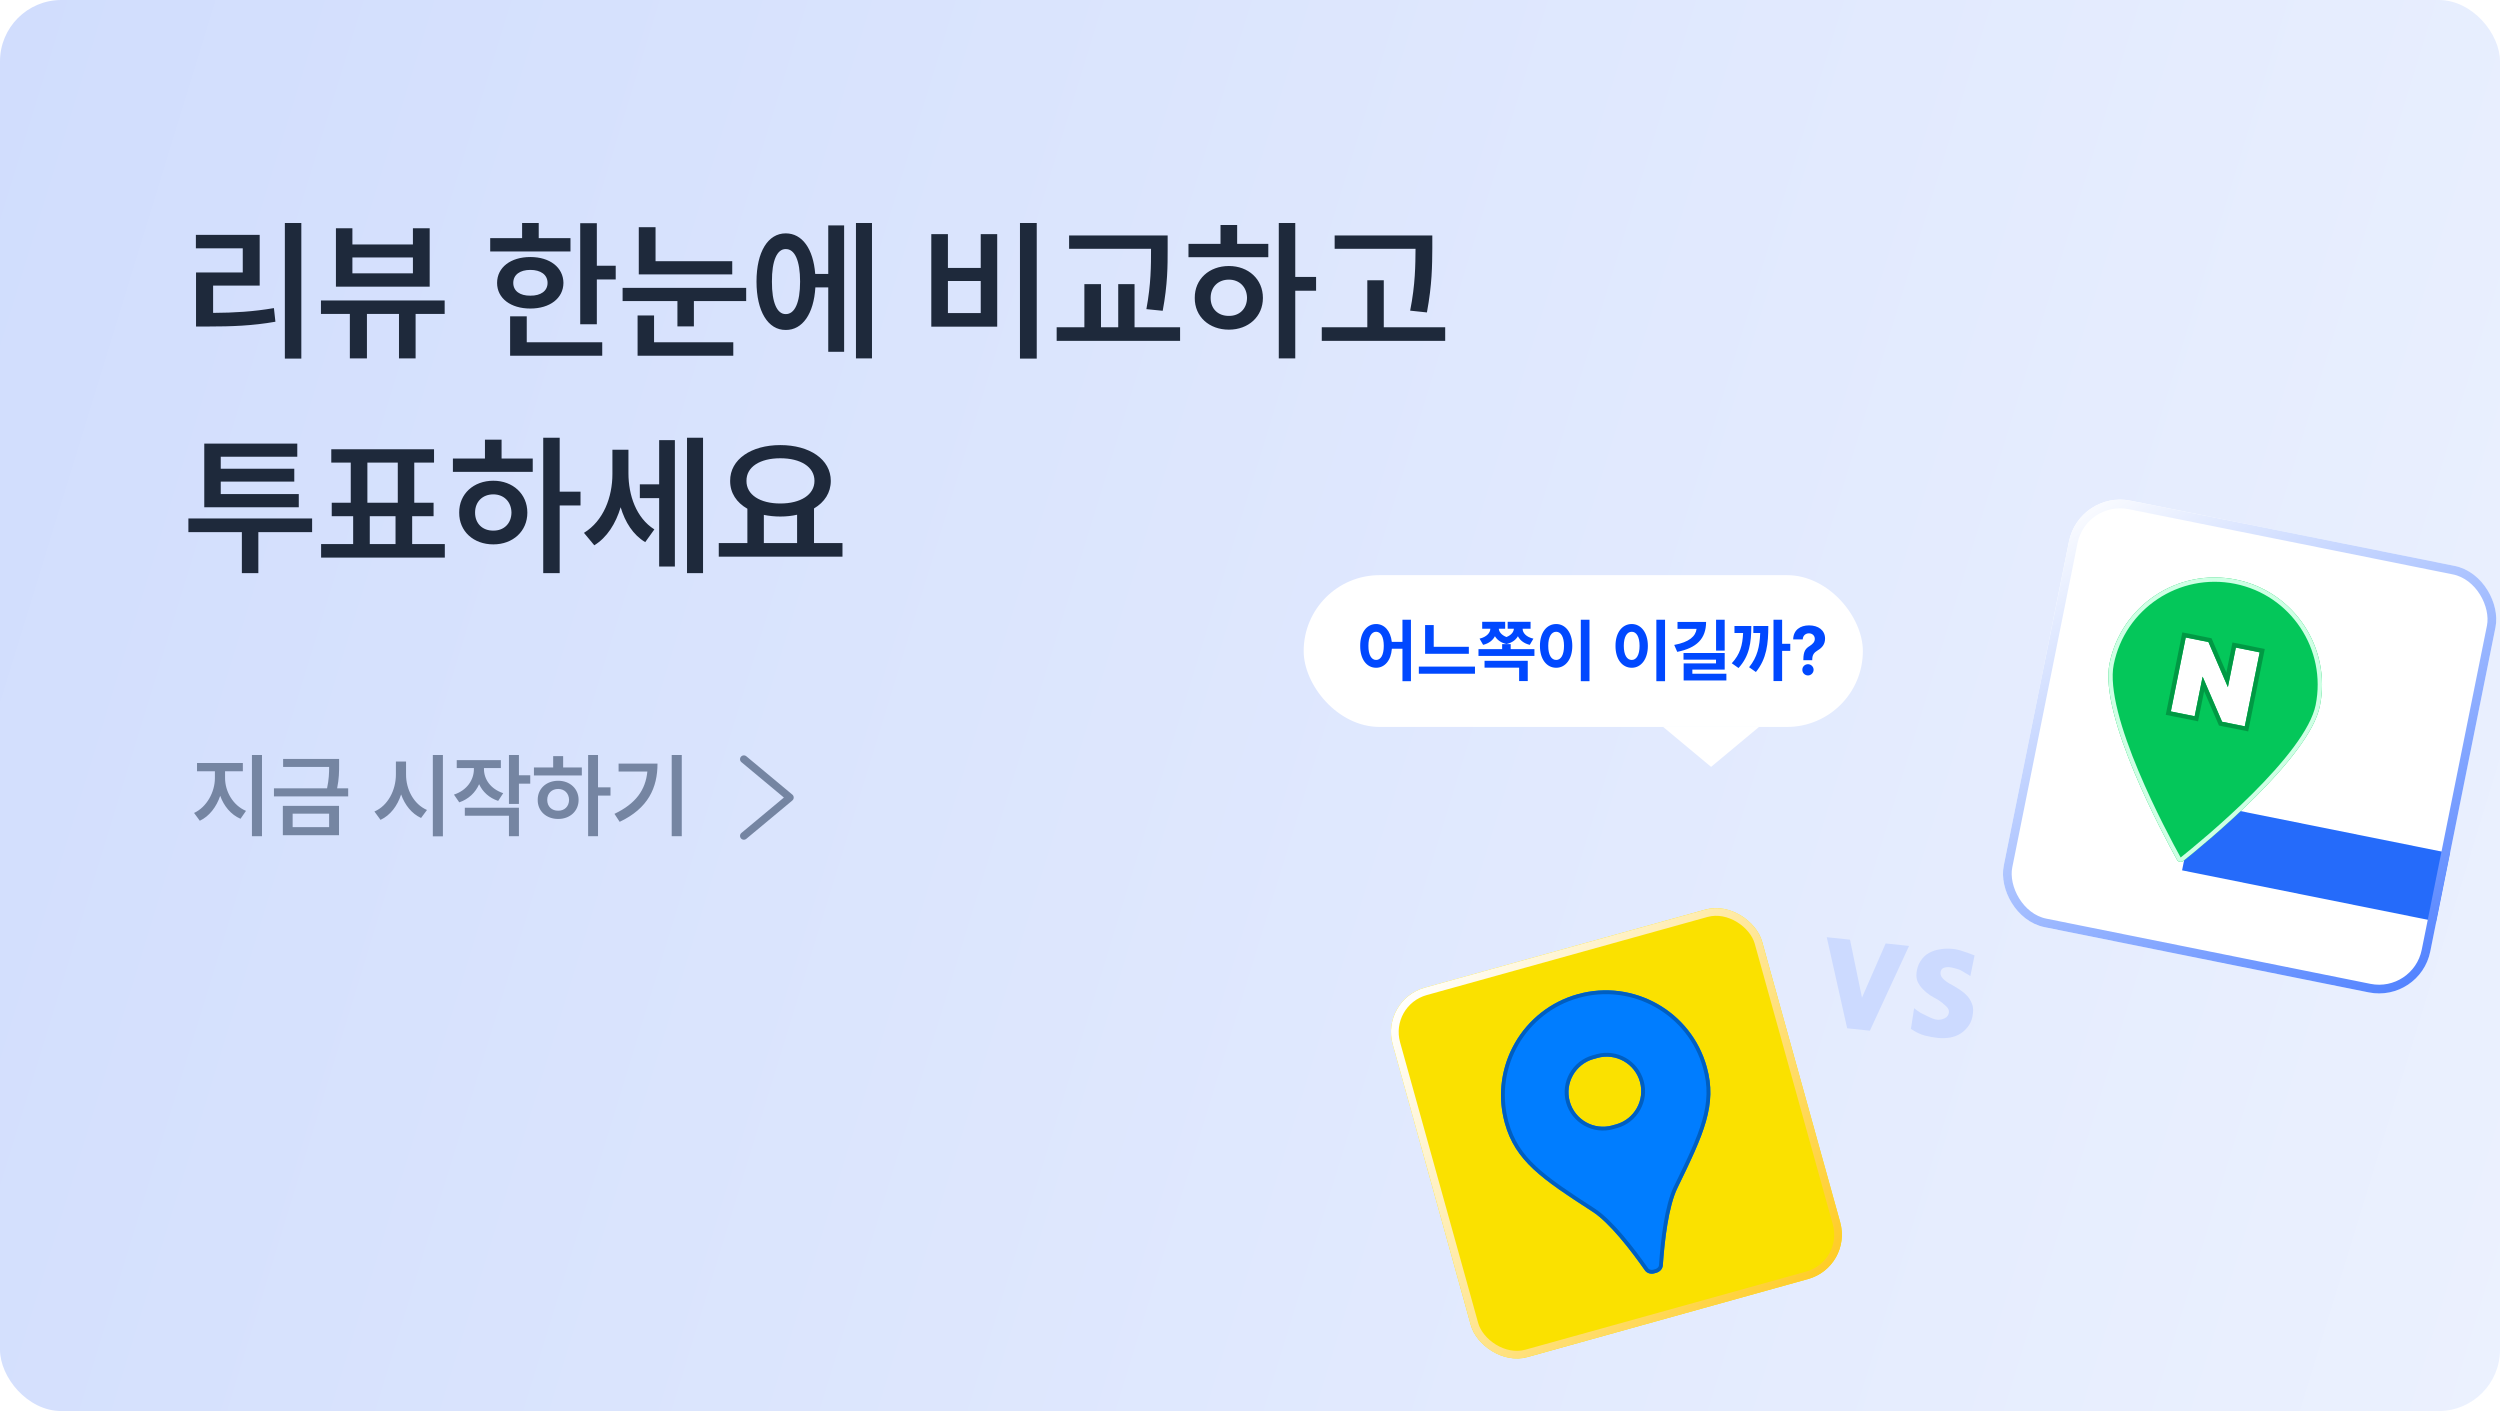<svg width="326" height="184" viewBox="0 0 326 184" fill="none" xmlns="http://www.w3.org/2000/svg">
<g clip-path="url(#clip0_2135_34793)">
<rect x="-136" width="600" height="184" fill="url(#paint0_linear_2135_34793)"/>
<path d="M39.293 29.082V46.758H37.145V29.082H39.293ZM33.863 30.625V37.246H27.789V40.801C30.572 40.781 32.975 40.645 35.719 40.176L35.914 41.953C32.906 42.48 30.27 42.578 27.105 42.578H25.562V35.527H31.656V32.383H25.543V30.625H33.863ZM57.984 39.18V40.938H54.195V46.738H52.027V40.938H47.848V46.738H45.621V40.938H41.852V39.18H57.984ZM45.953 29.766V31.875H53.844V29.766H56.031V37.383H43.805V29.766H45.953ZM45.953 35.645H53.844V33.574H45.953V35.645ZM77.828 29.102V34.648H80.289V36.445H77.828V42.285H75.66V29.102H77.828ZM74.391 31.055V32.793H63.922V31.055H68.082V29.082H70.25V31.055H74.391ZM69.156 33.516C71.695 33.516 73.453 34.863 73.473 36.895C73.453 38.906 71.695 40.234 69.156 40.234C66.598 40.234 64.82 38.906 64.82 36.895C64.82 34.863 66.598 33.516 69.156 33.516ZM69.156 35.195C67.809 35.195 66.93 35.82 66.93 36.895C66.93 37.949 67.809 38.574 69.156 38.555C70.504 38.574 71.402 37.949 71.402 36.895C71.402 35.82 70.504 35.195 69.156 35.195ZM78.531 44.629V46.387H66.519V41.25H68.688V44.629H78.531ZM95.484 34.062V35.781H83.297V29.629H85.484V34.062H95.484ZM97.301 37.539V39.258H90.484V42.559H88.336V39.258H81.188V37.539H97.301ZM95.621 44.629V46.387H83.141V41.133H85.289V44.629H95.621ZM113.707 29.082V46.738H111.617V29.082H113.707ZM110.074 29.395V45.879H108.004V37.48H106.324C106.119 40.918 104.645 43.047 102.457 43.027C100.152 43.047 98.648 40.605 98.648 36.719C98.648 32.832 100.152 30.43 102.457 30.43C104.596 30.43 106.051 32.422 106.305 35.723H108.004V29.395H110.074ZM102.457 32.48C101.344 32.461 100.641 33.965 100.66 36.719C100.641 39.473 101.344 40.977 102.457 40.957C103.629 40.977 104.332 39.473 104.332 36.719C104.332 33.965 103.629 32.461 102.457 32.48ZM135.191 29.082V46.758H133.004V29.082H135.191ZM123.609 30.527V34.941H127.887V30.527H130.035V42.598H121.441V30.527H123.609ZM123.609 40.82H127.887V36.641H123.609V40.82ZM152.262 30.703V32.5C152.262 34.688 152.262 37.07 151.617 40.527L149.488 40.312C150.094 37.051 150.094 34.629 150.094 32.5V32.441H139.41V30.703H152.262ZM153.883 42.676V44.453H137.789V42.676H141.402V37.051H143.57V42.676H145.816V37.051H147.945V42.676H153.883ZM168.902 29.082V36.113H171.617V37.91H168.902V46.738H166.754V29.082H168.902ZM165.387 31.797V33.535H154.977V31.797H159.156V29.336H161.324V31.797H165.387ZM160.25 34.688C162.789 34.688 164.684 36.406 164.684 38.848C164.684 41.289 162.789 42.988 160.25 42.988C157.672 42.988 155.777 41.289 155.797 38.848C155.777 36.406 157.672 34.688 160.25 34.688ZM160.25 36.465C158.863 36.465 157.867 37.402 157.867 38.848C157.867 40.293 158.863 41.211 160.25 41.191C161.598 41.211 162.594 40.293 162.613 38.848C162.594 37.402 161.598 36.465 160.25 36.465ZM186.773 30.703V32.402C186.754 34.59 186.754 37.051 186.07 40.742L183.883 40.508C184.566 37.07 184.566 34.56 184.586 32.441H174.039V30.703H186.773ZM188.453 42.676V44.453H172.359V42.676H178.297V36.543H180.445V42.676H188.453ZM40.699 67.609V69.387H33.688V74.738H31.539V69.387H24.566V67.609H40.699ZM38.961 64.426V66.144H26.637V57.844H38.766V59.562H28.785V61.125H38.375V62.805H28.785V64.426H38.961ZM58.004 70.949V72.707H41.871V70.949H46.051V67.316H43.258V65.559H45.738V60.324H43.199V58.586H56.598V60.324H54.02V65.559H56.539V67.316H53.746V70.949H58.004ZM47.906 65.559H51.871V60.324H47.906V65.559ZM48.219 70.949H51.578V67.316H48.219V70.949ZM72.984 57.082V64.113H75.699V65.91H72.984V74.738H70.836V57.082H72.984ZM69.469 59.797V61.535H59.059V59.797H63.238V57.336H65.406V59.797H69.469ZM64.332 62.688C66.871 62.688 68.766 64.406 68.766 66.848C68.766 69.289 66.871 70.988 64.332 70.988C61.754 70.988 59.859 69.289 59.879 66.848C59.859 64.406 61.754 62.688 64.332 62.688ZM64.332 64.465C62.945 64.465 61.949 65.402 61.949 66.848C61.949 68.293 62.945 69.211 64.332 69.191C65.68 69.211 66.676 68.293 66.695 66.848C66.676 65.402 65.68 64.465 64.332 64.465ZM81.949 61.711C81.949 64.562 82.945 67.531 85.328 69.035L84.137 70.695C82.545 69.738 81.51 68.088 80.934 66.144C80.289 68.283 79.156 70.09 77.496 71.106L76.148 69.484C78.707 67.922 79.859 64.816 79.859 61.809V58.645H81.949V61.711ZM91.676 57.082V74.738H89.586V57.082H91.676ZM88.004 57.395V73.879H85.953V64.953H83.434V63.156H85.953V57.395H88.004ZM109.859 70.812V72.59H93.727V70.812H97.457V66.34C96.051 65.539 95.201 64.279 95.211 62.707C95.191 59.895 97.965 58.039 101.754 58.039C105.562 58.039 108.336 59.895 108.336 62.707C108.336 64.25 107.516 65.49 106.148 66.301V70.812H109.859ZM101.754 59.758C99.117 59.758 97.32 60.871 97.34 62.707C97.32 64.523 99.117 65.656 101.754 65.656C104.391 65.656 106.207 64.523 106.207 62.707C106.207 60.871 104.391 59.758 101.754 59.758ZM99.606 70.812H103.941V67.121C103.268 67.277 102.535 67.356 101.754 67.356C100.992 67.356 100.27 67.277 99.606 67.141V70.812Z" fill="#1E293B"/>
<path d="M249.601 131.473C249.896 131.708 250.188 131.914 250.476 132.091C250.779 132.254 251.063 132.393 251.328 132.509C251.868 132.785 252.289 132.939 252.592 132.971C252.924 133.006 253.251 132.946 253.573 132.79C253.911 132.636 254.099 132.372 254.139 131.997C254.169 131.709 254.031 131.431 253.723 131.166C253.432 130.887 253.103 130.626 252.735 130.383C252.389 130.2 252.032 129.995 251.662 129.766C251.309 129.525 250.994 129.258 250.719 128.966C250.456 128.691 250.241 128.383 250.073 128.045C249.92 127.693 249.867 127.301 249.913 126.868C249.974 126.292 250.144 125.785 250.424 125.347C250.705 124.896 251.047 124.553 251.451 124.319C251.887 124.059 252.38 123.885 252.928 123.797C253.479 123.695 254.042 123.674 254.619 123.735C255.095 123.786 255.558 123.893 256.007 124.057C256.472 124.208 256.964 124.384 257.482 124.585L256.934 127.283C256.799 127.182 256.601 127.059 256.339 126.914C256.093 126.757 255.867 126.624 255.659 126.514C255.507 126.44 255.289 126.366 255.005 126.292C254.723 126.204 254.444 126.145 254.17 126.116C253.895 126.101 253.643 126.14 253.414 126.233C253.2 126.327 253.078 126.518 253.047 126.806C253.026 127.008 253.071 127.203 253.183 127.389C253.296 127.562 253.433 127.708 253.596 127.827C253.769 127.977 253.945 128.105 254.124 128.211C254.304 128.303 254.455 128.385 254.579 128.456C254.923 128.653 255.265 128.864 255.606 129.09C255.946 129.315 256.254 129.574 256.53 129.866C256.789 130.17 256.988 130.497 257.126 130.848C257.28 131.185 257.329 131.613 257.274 132.132C257.207 132.767 257.027 133.294 256.735 133.716C256.442 134.137 256.1 134.48 255.707 134.744C255.284 135.02 254.813 135.204 254.293 135.295C253.773 135.385 253.231 135.401 252.669 135.342C252.15 135.287 251.585 135.183 250.974 135.031C250.379 134.866 249.782 134.577 249.185 134.163L249.601 131.473Z" fill="#CCDAFF"/>
<path d="M243.833 134.402L240.869 134.088L238.211 122.213L241.239 122.533L242.802 130.093L245.89 123.026L248.94 123.348L243.833 134.402Z" fill="#CCDAFF"/>
<g filter="url(#filter0_ddiii_2135_34793)">
<g clip-path="url(#clip1_2135_34793)">
<rect x="175" y="125.4" width="50" height="50" rx="6" transform="rotate(-15.545 175 125.4)" fill="#FAE100"/>
<g filter="url(#filter1_di_2135_34793)">
<path fill-rule="evenodd" clip-rule="evenodd" d="M200.737 124.642C208.009 122.619 215.544 126.875 217.566 134.146C218.929 139.044 217.208 142.809 213.736 149.916C212.571 152.3 212.057 156.757 211.832 160C211.794 160.54 211.35 160.906 210.853 161.008C210.374 161.177 209.805 161.094 209.494 160.651C207.626 157.99 204.885 154.438 202.656 152.998C196.013 148.705 192.595 146.369 191.233 141.471C189.21 134.2 193.465 126.665 200.737 124.642ZM203.309 132.954C203.228 132.976 203.148 133.001 203.07 133.027C202.989 133.045 202.908 133.065 202.827 133.088C200.432 133.754 199.031 136.235 199.697 138.629C200.363 141.023 202.844 142.425 205.239 141.758C205.32 141.736 205.399 141.711 205.478 141.685C205.559 141.667 205.64 141.647 205.72 141.624C208.115 140.958 209.516 138.478 208.85 136.083C208.184 133.689 205.703 132.288 203.309 132.954Z" fill="#007DFF"/>
<path d="M200.804 124.883C207.943 122.897 215.34 127.075 217.325 134.214C218.658 139.004 216.992 142.681 213.511 149.806C212.912 151.032 212.488 152.772 212.185 154.595C211.881 156.423 211.696 158.357 211.582 159.983C211.555 160.377 211.226 160.676 210.802 160.763L210.786 160.767L210.769 160.772C210.361 160.916 209.926 160.83 209.699 160.506C208.762 159.172 207.604 157.613 206.4 156.204C205.199 154.799 203.937 153.528 202.792 152.788C196.131 148.484 192.806 146.195 191.474 141.405L191.385 141.07C189.619 134.036 193.777 126.838 200.804 124.883ZM203.242 132.712C203.161 132.735 203.081 132.76 203.003 132.786C202.922 132.804 202.841 132.824 202.76 132.846C200.233 133.549 198.754 136.168 199.457 138.696C200.16 141.223 202.779 142.702 205.306 141.999C205.387 141.976 205.467 141.952 205.545 141.925C205.625 141.907 205.706 141.888 205.788 141.865C208.315 141.162 209.794 138.543 209.091 136.016C208.388 133.489 205.769 132.01 203.242 132.712Z" stroke="#005EC0" stroke-width="0.5"/>
</g>
</g>
<rect x="175.616" y="125.748" width="49" height="49" rx="5.5" transform="rotate(-15.545 175.616 125.748)" stroke="url(#paint1_linear_2135_34793)"/>
</g>
<g filter="url(#filter2_ddii_2135_34793)">
<g clip-path="url(#clip2_2135_34793)">
<rect x="263.191" y="56" width="56.733" height="56.733" rx="6.808" transform="rotate(11.376 263.191 56)" fill="white"/>
<g filter="url(#filter3_d_2135_34793)">
<rect x="278.391" y="95.516" width="34.229" height="9.077" transform="rotate(11.376 278.391 95.516)" fill="#256BFA"/>
</g>
<g filter="url(#filter4_di_2135_34793)">
<path d="M294.573 84.111C293.206 90.904 279.558 102.09 276.75 104.331C276.481 104.546 276.1 104.47 275.932 104.169C274.182 101.017 265.767 85.386 267.134 78.59C268.659 71.013 276.037 66.107 283.614 67.631C291.191 69.156 296.097 76.534 294.573 84.111Z" fill="#04C75A"/>
<path d="M283.558 67.909C290.981 69.402 295.788 76.631 294.294 84.055C293.965 85.69 292.887 87.622 291.378 89.652C289.874 91.675 287.963 93.77 286.002 95.728C282.079 99.642 277.974 102.992 276.573 104.11C276.441 104.215 276.262 104.18 276.18 104.031C275.307 102.459 272.771 97.774 270.626 92.637C269.553 90.068 268.581 87.393 267.961 84.942C267.34 82.482 267.083 80.281 267.412 78.646C268.905 71.223 276.135 66.415 283.558 67.909Z" stroke="#CEFFE4" stroke-width="0.567"/>
</g>
<g filter="url(#filter5_d_2135_34793)">
<path d="M282.575 81.662L280.039 75.784L277.076 75.188L275.137 84.828L278.24 85.453L279.278 80.292L281.815 86.172L284.777 86.768L286.717 77.127L283.613 76.503L282.575 81.662Z" fill="white"/>
<path d="M278.462 85.786L279.377 81.239L281.554 86.284L281.613 86.42L284.999 87.101L287.051 76.905L283.391 76.169L282.476 80.716L280.299 75.671L280.241 75.535L276.855 74.854L274.803 85.05L278.462 85.786Z" stroke="#019944" stroke-width="0.567"/>
</g>
</g>
<rect x="263.636" y="56.668" width="55.598" height="55.598" rx="6.241" transform="rotate(11.376 263.636 56.668)" stroke="url(#paint2_linear_2135_34793)" stroke-width="1.135"/>
</g>
<path d="M29.348 101.461C29.348 103.195 30.367 105.023 32.078 105.738L31.363 106.77C30.109 106.23 29.195 105.117 28.715 103.77C28.223 105.223 27.297 106.441 26.055 107.027L25.305 106.008C26.98 105.234 28.023 103.266 28.023 101.461V100.57H25.691V99.492H31.668V100.57H29.348V101.461ZM34.164 98.449V109.043H32.852V98.449H34.164ZM44.219 98.965V99.785C44.219 100.605 44.219 101.543 43.961 102.797H45.402V103.852H35.723V102.797H42.648C42.895 101.654 42.918 100.781 42.918 100.008H36.918V98.965H44.219ZM44.207 105.082V108.914H36.883V105.082H44.207ZM38.16 106.102V107.859H42.918V106.102H38.16ZM52.949 100.992C52.938 102.938 53.957 104.883 55.68 105.621L54.906 106.664C53.688 106.102 52.791 104.977 52.305 103.594C51.818 105.088 50.91 106.307 49.621 106.91L48.824 105.82C50.594 105.059 51.625 103.031 51.625 100.992V99.305H52.949V100.992ZM57.754 98.449V109.055H56.441V98.449H57.754ZM63.109 100.289C63.109 101.59 63.953 102.879 65.617 103.43L64.961 104.438C63.777 104.045 62.934 103.248 62.477 102.258C62.002 103.342 61.123 104.203 59.887 104.625L59.195 103.617C60.906 103.055 61.797 101.684 61.797 100.289V100.16H59.559V99.117H65.312V100.16H63.109V100.289ZM67.668 98.449V101.098H69.144V102.188H67.668V104.836H66.367V98.449H67.668ZM67.668 105.328V109.043H66.367V106.371H60.613V105.328H67.668ZM77.981 98.449V102.668H79.609V103.746H77.981V109.043H76.691V98.449H77.981ZM75.871 100.078V101.121H69.625V100.078H72.133V98.602H73.434V100.078H75.871ZM72.789 101.812C74.312 101.812 75.449 102.844 75.449 104.309C75.449 105.773 74.312 106.793 72.789 106.793C71.242 106.793 70.106 105.773 70.117 104.309C70.106 102.844 71.242 101.812 72.789 101.812ZM72.789 102.879C71.957 102.879 71.359 103.441 71.359 104.309C71.359 105.176 71.957 105.727 72.789 105.715C73.598 105.727 74.195 105.176 74.207 104.309C74.195 103.441 73.598 102.879 72.789 102.879ZM88.902 98.449V109.043H87.59V98.449H88.902ZM85.738 99.574C85.738 102.727 84.519 105.41 80.805 107.168L80.125 106.125C82.897 104.807 84.186 103.014 84.414 100.605H80.664V99.574H85.738Z" fill="#7585A2"/>
<path d="M97 109L103 104L97 99" stroke="#7585A2" stroke-linecap="round" stroke-linejoin="round"/>
<g clip-path="url(#clip3_2135_34793)">
<rect x="170" y="75" width="72.917" height="19.792" rx="9.896" fill="white"/>
<path d="M223.125 100L229.375 94.792H216.875L223.125 100Z" fill="white"/>
<path d="M179.443 81.373C180.524 81.373 181.329 82.265 181.491 83.702H182.88V80.811H183.987V88.826H182.88V84.599H181.5C181.381 86.137 180.56 87.077 179.443 87.077C178.23 87.077 177.36 85.978 177.369 84.221C177.36 82.481 178.23 81.373 179.443 81.373ZM179.443 82.384C178.846 82.384 178.433 83.034 178.441 84.221C178.433 85.416 178.846 86.058 179.443 86.058C180.05 86.058 180.445 85.416 180.445 84.221C180.445 83.034 180.05 82.384 179.443 82.384ZM191.537 84.344V85.258H185.833V81.505H186.958V84.344H191.537ZM192.337 86.928V87.859H185.016V86.928H192.337ZM198.551 81.988C198.542 82.507 198.999 83.069 199.957 83.28L199.482 84.089C198.709 83.904 198.204 83.487 197.936 82.964C197.667 83.43 197.188 83.816 196.441 83.983C195.699 83.808 195.211 83.421 194.938 82.964C194.67 83.482 194.169 83.9 193.4 84.089L192.935 83.28C193.875 83.061 194.341 82.489 194.341 81.988H193.277V81.083H196.274V81.988H195.448C195.457 82.379 195.795 82.819 196.441 83.069C197.074 82.823 197.399 82.384 197.408 81.988H196.6V81.083H199.588V81.988H198.551ZM200.089 84.643V85.53H192.794V84.643H195.879V83.992H196.995V84.643H200.089ZM199.219 86.172V88.809H198.094V87.068H193.585V86.172H199.219ZM207.27 80.811V88.826H206.136V80.811H207.27ZM202.928 81.373C204.132 81.373 205.028 82.481 205.028 84.221C205.028 85.978 204.132 87.077 202.928 87.077C201.697 87.077 200.801 85.978 200.81 84.221C200.801 82.481 201.697 81.373 202.928 81.373ZM202.928 82.384C202.304 82.384 201.891 83.034 201.891 84.221C201.891 85.416 202.304 86.058 202.928 86.058C203.534 86.058 203.947 85.416 203.947 84.221C203.947 83.034 203.534 82.384 202.928 82.384ZM217.122 80.811V88.826H215.988V80.811H217.122ZM212.78 81.373C213.984 81.373 214.881 82.481 214.881 84.221C214.881 85.978 213.984 87.077 212.78 87.077C211.55 87.077 210.653 85.978 210.662 84.221C210.653 82.481 211.55 81.373 212.78 81.373ZM212.78 82.384C212.156 82.384 211.743 83.034 211.743 84.221C211.743 85.416 212.156 86.058 212.78 86.058C213.387 86.058 213.8 85.416 213.8 84.221C213.8 83.034 213.387 82.384 212.78 82.384ZM224.9 80.811V84.836H223.775V80.811H224.9ZM222.475 81.101C222.466 83.298 221.244 84.493 218.713 85.003L218.317 84.098C220.291 83.733 221.112 82.968 221.235 82.006H218.748V81.101H222.475ZM224.9 85.152V87.314H220.682V87.859H225.12V88.73H219.548V86.506H223.767V86.022H219.53V85.152H224.9ZM232.389 80.811V83.948H233.452V84.871H232.389V88.809H231.264V80.811H232.389ZM228.372 81.628C228.363 83.825 228.135 85.539 226.702 87.112L225.823 86.488C226.913 85.311 227.229 84.137 227.3 82.542H226.175V81.628H228.372ZM230.587 81.628C230.587 83.913 230.385 85.891 228.97 87.631L228.082 87.007C229.167 85.671 229.462 84.3 229.532 82.542H228.636V81.628H230.587ZM235.157 85.996C235.166 84.906 235.456 84.564 235.983 84.238C236.361 83.992 236.651 83.72 236.651 83.315C236.651 82.876 236.309 82.586 235.887 82.586C235.474 82.586 235.096 82.858 235.078 83.377H233.83C233.856 82.138 234.771 81.549 235.896 81.549C237.117 81.549 237.987 82.19 237.987 83.272C237.987 83.992 237.618 84.458 237.038 84.801C236.546 85.1 236.326 85.381 236.317 85.996V86.093H235.157V85.996ZM235.764 88.079C235.351 88.079 235.017 87.745 235.025 87.341C235.017 86.936 235.351 86.611 235.764 86.611C236.15 86.611 236.493 86.936 236.493 87.341C236.493 87.745 236.15 88.079 235.764 88.079Z" fill="#0048FF"/>
</g>
</g>
<defs>
<filter id="filter0_ddiii_2135_34793" x="174" y="110" width="70.57" height="71.572" filterUnits="userSpaceOnUse" color-interpolation-filters="sRGB">
<feFlood flood-opacity="0" result="BackgroundImageFix"/>
<feColorMatrix in="SourceAlpha" type="matrix" values="0 0 0 0 0 0 0 0 0 0 0 0 0 0 0 0 0 0 127 0" result="hardAlpha"/>
<feOffset dx="4" dy="4"/>
<feGaussianBlur stdDeviation="2"/>
<feComposite in2="hardAlpha" operator="out"/>
<feColorMatrix type="matrix" values="0 0 0 0 0 0 0 0 0 0 0 0 0 0 0 0 0 0 0.25 0"/>
<feBlend mode="normal" in2="BackgroundImageFix" result="effect1_dropShadow_2135_34793"/>
<feColorMatrix in="SourceAlpha" type="matrix" values="0 0 0 0 0 0 0 0 0 0 0 0 0 0 0 0 0 0 127 0" result="hardAlpha"/>
<feOffset dx="1" dy="1"/>
<feComposite in2="hardAlpha" operator="out"/>
<feColorMatrix type="matrix" values="0 0 0 0 0.181 0 0 0 0 0.247 0 0 0 0 0.415 0 0 0 1 0"/>
<feBlend mode="normal" in2="effect1_dropShadow_2135_34793" result="effect2_dropShadow_2135_34793"/>
<feBlend mode="normal" in="SourceGraphic" in2="effect2_dropShadow_2135_34793" result="shape"/>
<feColorMatrix in="SourceAlpha" type="matrix" values="0 0 0 0 0 0 0 0 0 0 0 0 0 0 0 0 0 0 127 0" result="hardAlpha"/>
<feMorphology radius="4" operator="erode" in="SourceAlpha" result="effect3_innerShadow_2135_34793"/>
<feOffset/>
<feGaussianBlur stdDeviation="6"/>
<feComposite in2="hardAlpha" operator="arithmetic" k2="-1" k3="1"/>
<feColorMatrix type="matrix" values="0 0 0 0 1 0 0 0 0 0.985 0 0 0 0 0.848 0 0 0 1 0"/>
<feBlend mode="normal" in2="shape" result="effect3_innerShadow_2135_34793"/>
<feColorMatrix in="SourceAlpha" type="matrix" values="0 0 0 0 0 0 0 0 0 0 0 0 0 0 0 0 0 0 127 0" result="hardAlpha"/>
<feMorphology radius="1" operator="erode" in="SourceAlpha" result="effect4_innerShadow_2135_34793"/>
<feOffset dx="1" dy="2"/>
<feGaussianBlur stdDeviation="2"/>
<feComposite in2="hardAlpha" operator="arithmetic" k2="-1" k3="1"/>
<feColorMatrix type="matrix" values="0 0 0 0 1 0 0 0 0 1 0 0 0 0 1 0 0 0 1 0"/>
<feBlend mode="normal" in2="effect3_innerShadow_2135_34793" result="effect4_innerShadow_2135_34793"/>
<feColorMatrix in="SourceAlpha" type="matrix" values="0 0 0 0 0 0 0 0 0 0 0 0 0 0 0 0 0 0 127 0" result="hardAlpha"/>
<feMorphology radius="3" operator="erode" in="SourceAlpha" result="effect5_innerShadow_2135_34793"/>
<feOffset dx="-1" dy="-2"/>
<feGaussianBlur stdDeviation="4"/>
<feComposite in2="hardAlpha" operator="arithmetic" k2="-1" k3="1"/>
<feColorMatrix type="matrix" values="0 0 0 0 1 0 0 0 0 0.806 0 0 0 0 0.106 0 0 0 0.73 0"/>
<feBlend mode="normal" in2="effect4_innerShadow_2135_34793" result="effect5_innerShadow_2135_34793"/>
</filter>
<filter id="filter1_di_2135_34793" x="181.73" y="115.139" width="45.305" height="54.951" filterUnits="userSpaceOnUse" color-interpolation-filters="sRGB">
<feFlood flood-opacity="0" result="BackgroundImageFix"/>
<feColorMatrix in="SourceAlpha" type="matrix" values="0 0 0 0 0 0 0 0 0 0 0 0 0 0 0 0 0 0 127 0" result="hardAlpha"/>
<feOffset/>
<feGaussianBlur stdDeviation="4.5"/>
<feComposite in2="hardAlpha" operator="out"/>
<feColorMatrix type="matrix" values="0 0 0 0 0.864 0 0 0 0 0.59 0 0 0 0 0 0 0 0 1 0"/>
<feBlend mode="normal" in2="BackgroundImageFix" result="effect1_dropShadow_2135_34793"/>
<feBlend mode="normal" in="SourceGraphic" in2="effect1_dropShadow_2135_34793" result="shape"/>
<feColorMatrix in="SourceAlpha" type="matrix" values="0 0 0 0 0 0 0 0 0 0 0 0 0 0 0 0 0 0 127 0" result="hardAlpha"/>
<feOffset/>
<feGaussianBlur stdDeviation="1.5"/>
<feComposite in2="hardAlpha" operator="arithmetic" k2="-1" k3="1"/>
<feColorMatrix type="matrix" values="0 0 0 0 0.779 0 0 0 0 0.897 0 0 0 0 1 0 0 0 1 0"/>
<feBlend mode="normal" in2="shape" result="effect2_innerShadow_2135_34793"/>
</filter>
<filter id="filter2_ddii_2135_34793" x="252" y="56" width="75.886" height="75.886" filterUnits="userSpaceOnUse" color-interpolation-filters="sRGB">
<feFlood flood-opacity="0" result="BackgroundImageFix"/>
<feColorMatrix in="SourceAlpha" type="matrix" values="0 0 0 0 0 0 0 0 0 0 0 0 0 0 0 0 0 0 127 0" result="hardAlpha"/>
<feOffset dx="4.539" dy="4.539"/>
<feGaussianBlur stdDeviation="2.269"/>
<feComposite in2="hardAlpha" operator="out"/>
<feColorMatrix type="matrix" values="0 0 0 0 0 0 0 0 0 0 0 0 0 0 0 0 0 0 0.25 0"/>
<feBlend mode="normal" in2="BackgroundImageFix" result="effect1_dropShadow_2135_34793"/>
<feColorMatrix in="SourceAlpha" type="matrix" values="0 0 0 0 0 0 0 0 0 0 0 0 0 0 0 0 0 0 127 0" result="hardAlpha"/>
<feOffset dx="1.135" dy="1.135"/>
<feComposite in2="hardAlpha" operator="out"/>
<feColorMatrix type="matrix" values="0 0 0 0 0.18 0 0 0 0 0.247 0 0 0 0 0.416 0 0 0 1 0"/>
<feBlend mode="normal" in2="effect1_dropShadow_2135_34793" result="effect2_dropShadow_2135_34793"/>
<feBlend mode="normal" in="SourceGraphic" in2="effect2_dropShadow_2135_34793" result="shape"/>
<feColorMatrix in="SourceAlpha" type="matrix" values="0 0 0 0 0 0 0 0 0 0 0 0 0 0 0 0 0 0 127 0" result="hardAlpha"/>
<feOffset/>
<feGaussianBlur stdDeviation="4.539"/>
<feComposite in2="hardAlpha" operator="arithmetic" k2="-1" k3="1"/>
<feColorMatrix type="matrix" values="0 0 0 0 0 0 0 0 0 0 0 0 0 0 0 0 0 0 0.25 0"/>
<feBlend mode="normal" in2="shape" result="effect3_innerShadow_2135_34793"/>
<feColorMatrix in="SourceAlpha" type="matrix" values="0 0 0 0 0 0 0 0 0 0 0 0 0 0 0 0 0 0 127 0" result="hardAlpha"/>
<feOffset dx="2.269" dy="2.269"/>
<feGaussianBlur stdDeviation="2.269"/>
<feComposite in2="hardAlpha" operator="arithmetic" k2="-1" k3="1"/>
<feColorMatrix type="matrix" values="0 0 0 0 1 0 0 0 0 1 0 0 0 0 1 0 0 0 1 0"/>
<feBlend mode="normal" in2="effect3_innerShadow_2135_34793" result="effect4_innerShadow_2135_34793"/>
</filter>
<filter id="filter3_d_2135_34793" x="272.063" y="92.112" width="44.421" height="24.728" filterUnits="userSpaceOnUse" color-interpolation-filters="sRGB">
<feFlood flood-opacity="0" result="BackgroundImageFix"/>
<feColorMatrix in="SourceAlpha" type="matrix" values="0 0 0 0 0 0 0 0 0 0 0 0 0 0 0 0 0 0 127 0" result="hardAlpha"/>
<feOffset dy="1.135"/>
<feGaussianBlur stdDeviation="2.269"/>
<feComposite in2="hardAlpha" operator="out"/>
<feColorMatrix type="matrix" values="0 0 0 0 0 0 0 0 0 0 0 0 0 0 0 0 0 0 0.25 0"/>
<feBlend mode="normal" in2="BackgroundImageFix" result="effect1_dropShadow_2135_34793"/>
<feBlend mode="normal" in="SourceGraphic" in2="effect1_dropShadow_2135_34793" result="shape"/>
</filter>
<filter id="filter4_di_2135_34793" x="256.772" y="57.142" width="48.291" height="57.523" filterUnits="userSpaceOnUse" color-interpolation-filters="sRGB">
<feFlood flood-opacity="0" result="BackgroundImageFix"/>
<feColorMatrix in="SourceAlpha" type="matrix" values="0 0 0 0 0 0 0 0 0 0 0 0 0 0 0 0 0 0 127 0" result="hardAlpha"/>
<feOffset/>
<feGaussianBlur stdDeviation="5.106"/>
<feComposite in2="hardAlpha" operator="out"/>
<feColorMatrix type="matrix" values="0 0 0 0 0.204 0 0 0 0 1 0 0 0 0 0.557 0 0 0 1 0"/>
<feBlend mode="normal" in2="BackgroundImageFix" result="effect1_dropShadow_2135_34793"/>
<feBlend mode="normal" in="SourceGraphic" in2="effect1_dropShadow_2135_34793" result="shape"/>
<feColorMatrix in="SourceAlpha" type="matrix" values="0 0 0 0 0 0 0 0 0 0 0 0 0 0 0 0 0 0 127 0" result="hardAlpha"/>
<feOffset/>
<feGaussianBlur stdDeviation="2.837"/>
<feComposite in2="hardAlpha" operator="arithmetic" k2="-1" k3="1"/>
<feColorMatrix type="matrix" values="0 0 0 0 1 0 0 0 0 1 0 0 0 0 1 0 0 0 1 0"/>
<feBlend mode="normal" in2="shape" result="effect2_innerShadow_2135_34793"/>
</filter>
<filter id="filter5_d_2135_34793" x="269.93" y="69.981" width="21.995" height="21.993" filterUnits="userSpaceOnUse" color-interpolation-filters="sRGB">
<feFlood flood-opacity="0" result="BackgroundImageFix"/>
<feColorMatrix in="SourceAlpha" type="matrix" values="0 0 0 0 0 0 0 0 0 0 0 0 0 0 0 0 0 0 127 0" result="hardAlpha"/>
<feOffset/>
<feGaussianBlur stdDeviation="2.269"/>
<feComposite in2="hardAlpha" operator="out"/>
<feColorMatrix type="matrix" values="0 0 0 0 0 0 0 0 0 0 0 0 0 0 0 0 0 0 0.25 0"/>
<feBlend mode="normal" in2="BackgroundImageFix" result="effect1_dropShadow_2135_34793"/>
<feBlend mode="normal" in="SourceGraphic" in2="effect1_dropShadow_2135_34793" result="shape"/>
</filter>
<linearGradient id="paint0_linear_2135_34793" x1="-136" y1="0" x2="464" y2="184" gradientUnits="userSpaceOnUse">
<stop stop-color="#C7D6FC"/>
<stop offset="1" stop-color="#F5F8FF"/>
</linearGradient>
<linearGradient id="paint1_linear_2135_34793" x1="178.5" y1="125.4" x2="218.5" y2="177.9" gradientUnits="userSpaceOnUse">
<stop stop-color="white"/>
<stop offset="1" stop-color="#FFCC26"/>
</linearGradient>
<linearGradient id="paint2_linear_2135_34793" x1="263.191" y1="56" x2="319.924" y2="112.733" gradientUnits="userSpaceOnUse">
<stop stop-color="white"/>
<stop offset="1" stop-color="#4D7FFF"/>
</linearGradient>
<clipPath id="clip0_2135_34793">
<rect width="326" height="184" rx="8" fill="white"/>
</clipPath>
<clipPath id="clip1_2135_34793">
<rect x="175" y="125.4" width="50" height="50" rx="6" transform="rotate(-15.545 175 125.4)" fill="white"/>
</clipPath>
<clipPath id="clip2_2135_34793">
<rect x="263.191" y="56" width="56.733" height="56.733" rx="6.808" transform="rotate(11.376 263.191 56)" fill="white"/>
</clipPath>
<clipPath id="clip3_2135_34793">
<rect width="72.917" height="25" fill="white" transform="translate(170 75)"/>
</clipPath>
</defs>
</svg>
